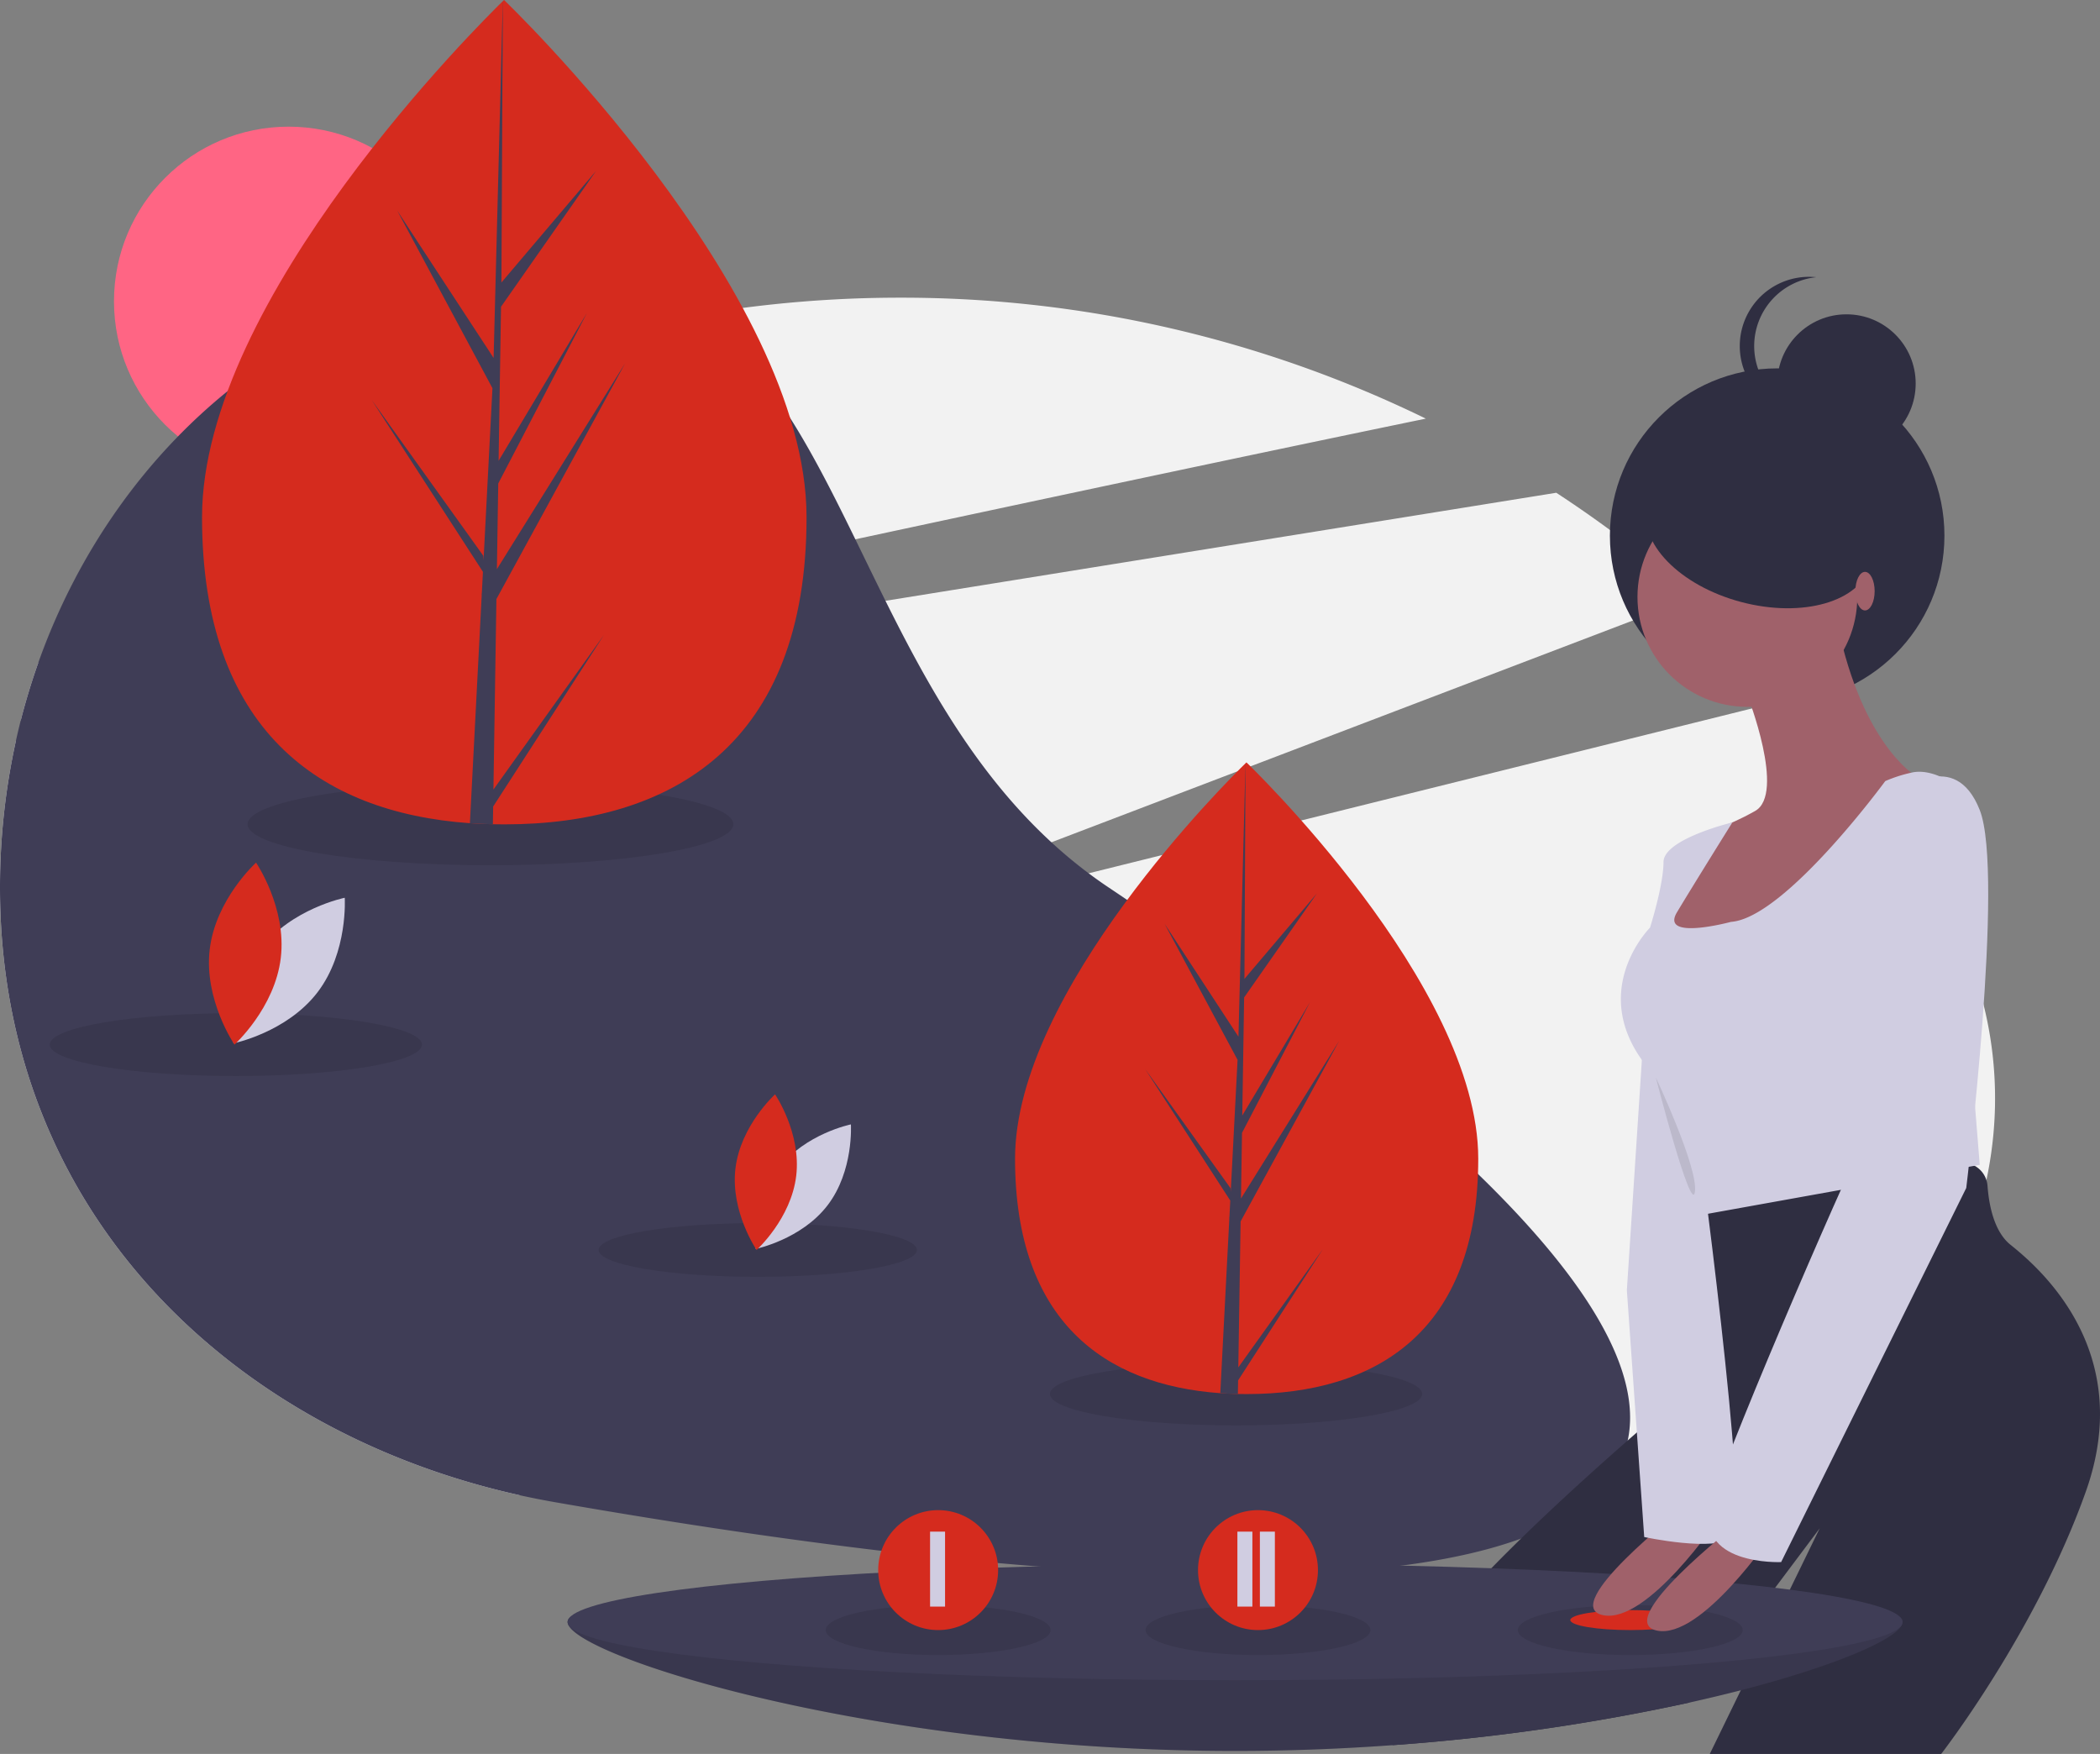 <svg id="f8d7d8f4-b875-4767-a598-99b9608f6632" data-name="Layer 1" xmlns="http://www.w3.org/2000/svg" width="840.477" height="701.95" viewBox="0 0 840.477 701.95"><rect x="0" y="0" width="840.477" height="701.95" fill="#808080" stroke="none"/><title>dream_world</title><path d="M819.412,697.401H387.645C273.213,672.059,179.761,584.775,179.761,454.247a271.808,271.808,0,0,1,6.367-58.714l348.024-56.059L802.63,296.231a480.156,480.156,0,0,1,54.919,41.861L600.564,436.121,479.332,482.368l136.145-33.839L898.054,378.298a481.989,481.989,0,0,1,46.655,61.394L859.255,503.582,955.803,457.884q.613,1.057,1.22,2.117C1017.599,565.707,941.244,697.401,819.412,697.401Z" transform="translate(-179.761 -99.025)" fill="#f2f2f2"/><path d="M750.416,266.562c-65.355,13.499-145.707,30.56-228.323,48.294-119.451,25.649-243.628,52.722-334.034,72.513q2.996-11.722,6.974-22.961A479.131,479.131,0,0,1,458.668,225.033h.008a483.295,483.295,0,0,1,81.409-6.874A478.257,478.257,0,0,1,750.416,266.562Z" transform="translate(-179.761 -99.025)" fill="#f2f2f2"/><circle cx="115.509" cy="120.582" r="69.89" fill="#ff6584"/><path d="M818.592,697.401c-43.01,41.204-187.119,42.952-416.941,2.771q-7.053-1.236-14.006-2.771C273.213,672.059,179.761,584.775,179.761,454.247a271.808,271.808,0,0,1,6.367-58.714q.899-4.107,1.931-8.164,2.996-11.722,6.974-22.961C227.407,273.02,307.709,208.322,401.651,208.322c23.336,0,41.737,6.184,57.016,16.711h.008c27.855,19.191,45.332,52.83,63.416,89.823,3.953,8.081,7.931,16.328,12.059,24.617,17.019,34.18,36.468,69.1,66.412,96.647a188.837,188.837,0,0,0,14.914,12.409q3.92,2.946,8.064,5.717C802.314,573.864,862.043,655.764,818.592,697.401Z" transform="translate(-179.761 -99.025)" fill="#3f3d56"/><ellipse cx="494.7" cy="557.879" rx="74.485" ry="12.574" opacity="0.1"/><ellipse cx="94.395" cy="418.064" rx="74.485" ry="12.574" opacity="0.1"/><path d="M284.083,478.746c-12.302,16.089-10.895,37.832-10.895,37.832s21.352-4.341,33.653-20.43,10.895-37.832,10.895-37.832S296.385,462.658,284.083,478.746Z" transform="translate(-179.761 -99.025)" fill="#d0cde1"/><path d="M292.145,482.36c-2.387,20.112-18.547,34.727-18.547,34.727s-12.289-17.992-9.902-38.104,18.547-34.727,18.547-34.727S294.532,462.248,292.145,482.36Z" transform="translate(-179.761 -99.025)" fill="#D52B1E"/><ellipse cx="303.286" cy="500.252" rx="63.696" ry="10.752" opacity="0.1"/><path d="M491.536,566.488c-10.52,13.758-9.317,32.352-9.317,32.352s18.259-3.713,28.779-17.471,9.317-32.352,9.317-32.352S502.056,552.73,491.536,566.488Z" transform="translate(-179.761 -99.025)" fill="#d0cde1"/><path d="M498.43,569.578c-2.041,17.198-15.861,29.697-15.861,29.697s-10.509-15.386-8.468-32.584,15.861-29.697,15.861-29.697S500.472,552.38,498.43,569.578Z" transform="translate(-179.761 -99.025)" fill="#D52B1E"/><path d="M771.394,562.717c.034,69.811-41.456,94.204-92.647,94.229q-1.784.001-3.55-.038-3.559-.075-7.043-.321c-46.203-3.249-82.114-28.855-82.145-93.78-.033-67.189,85.798-152.021,92.235-158.294.006,0,.006,0,.011-.006.245-.239.37-.359.37-.359S771.36,492.912,771.394,562.717Z" transform="translate(-179.761 -99.025)" fill="#D52B1E"/><path d="M675.368,646.269l33.878-47.384L675.285,651.469l-.088,5.439q-3.559-.075-7.043-.321l3.619-69.842-.029-.54.062-.102.344-6.6L638.052,526.821l34.198,47.738.086,1.399,2.734-52.768L645.875,468.748l29.549,45.169,2.82-109.403.011-.364 0.0.358-.436,86.276,29.015-34.217L677.697,498.214l-.745,47.249,27.098-45.355-27.203,52.302-.414,26.273,39.327-63.134-39.476,72.3Z" transform="translate(-179.761 -99.025)" fill="#3f3d56"/><ellipse cx="196.299" cy="329.867" rx="97.209" ry="16.41" opacity="0.1"/><path d="M502.566,305.97c.044,91.11-54.104,122.944-120.913,122.976q-2.328.001-4.633-.05-4.644-.098-9.192-.419c-60.299-4.24-107.166-37.659-107.207-122.39-.043-87.687,111.974-198.401,120.375-206.587.007,0,.007,0,.015-.007.319-.312.482-.468.482-.468S502.522,214.867,502.566,305.97Z" transform="translate(-179.761 -99.025)" fill="#D52B1E"/><path d="M377.244,415.012l44.214-61.84-44.322,68.627-.115,7.098q-4.644-.098-9.192-.419l4.722-91.149-.037-.705.082-.134.449-8.613L328.543,259.122,373.174,321.424l.112,1.826,3.568-68.867L338.752,183.332l38.563,58.949L380.996,99.5l.015-.475 0.0.468-.569,112.598L418.309,167.434l-38.026,54.353-.972,61.664,35.365-59.193-35.502,68.259-.54,34.288,51.325-82.396L378.439,338.766Z" transform="translate(-179.761 -99.025)" fill="#3f3d56"/><circle cx="711.271" cy="214.369" r="66.944" fill="#2f2e41"/><path d="M1014.55,696.015c-20.06,56.34-57.88,104.96-57.88,104.96h-92.61l12.42-25.49,6.22-12.76,8.99-18.45,4.42-9.07,11.94-24.52-17.83,23.78-7.7,10.26-14.6,19.48-12.18,16.24a836.978,836.978,0,0,1-118.62,17.01c-.15-4.7.6-13.94,6.57-26.79a117.013,117.013,0,0,1,11.37-19.12,174.533,174.533,0,0,1,13.3-16.17c2.64-2.86,5.42-5.78,8.29-8.73,37.36-38.41,91.27-82.33,91.27-82.33l-15.43-60.97,111.06-18.86a10.017,10.017,0,0,1,11.67,9.13c.6,8.05,2.72,18.4,9.24,23.62C996.03,606.495,1034.62,639.685,1014.55,696.015Z" transform="translate(-179.761 -99.025)" fill="#2f2e41"/><path d="M941.22,748.165a2.079,2.079,0,0,1-.09.6c-1.56,5.95-25.65,16.64-64.65,26.72-6.51,1.67-13.44,3.33-20.74,4.96a836.978,836.978,0,0,1-118.62,17.01c-20.22,1.47-41.33,2.31-63.05,2.31-145.31,0-263.52-37.57-267.05-51a2.077,2.077,0,0,1-.09-.6,1.638,1.638,0,0,1,.04-.38.867.867,0,0,1,.06-.23c3.87-11.67,121.94,5.61,267.04,5.61,28.23,0,55.45-.65,80.99-1.62,50.73-1.93,94.9-5.09,127.46-6.82,3.17-.16,6.23-.32,9.17-.45,29.87-1.41,47.96-1.17,49.43,3.28a.867.867,0,0,1,.06.23A1.638,1.638,0,0,1,941.22,748.165Z" transform="translate(-179.761 -99.025)" fill="#3f3d56"/><path d="M941.22,748.165a2.079,2.079,0,0,1-.09.6c-1.56,5.95-25.65,16.64-64.65,26.72-6.51,1.67-13.44,3.33-20.74,4.96a836.978,836.978,0,0,1-118.62,17.01c-20.22,1.47-41.33,2.31-63.05,2.31-145.31,0-263.52-37.57-267.05-51a2.077,2.077,0,0,1-.09-.6,1.638,1.638,0,0,1,.04-.38.867.867,0,0,1,.06-.23c3.87-11.67,121.94,5.61,267.04,5.61,28.23,0,55.45-.65,80.99-1.62,50.73-1.93,94.9-5.09,127.46-6.82,3.17-.16,6.23-.32,9.17-.45,29.87-1.41,47.96-1.17,49.43,3.28a.867.867,0,0,1,.06.23A1.638,1.638,0,0,1,941.22,748.165Z" transform="translate(-179.761 -99.025)" opacity="0.1"/><ellipse cx="494.314" cy="649.142" rx="267.147" ry="23.303" fill="#3f3d56"/><ellipse cx="652.479" cy="652.37" rx="45" ry="10" opacity="0.1"/><ellipse cx="652.479" cy="648.37" rx="24" ry="4" fill="#D52B1E"/><path d="M852.91,703.102s-49.43,38.45-31.68,42.309,46.305-38.588,46.305-38.588Z" transform="translate(-179.761 -99.025)" fill="#a0616a"/><circle cx="699.35" cy="238.9" r="43.99" fill="#a0616a"/><path d="M879.111,377.284s15.435,39.359,3.087,46.305-18.522,7.718-18.522,7.718L850.556,453.688l-7.718,23.153,61.74,2.315,43.218-68.686S926.96,399.665,916.155,353.36Z" transform="translate(-179.761 -99.025)" fill="#a0616a"/><path d="M959.76,411.627s-7.85-5.158-15.116-3.351a56.17,56.17,0,0,0-10.352,3.351s-40.131,54.795-61.74,56.338c0,0-28.555,7.718-21.609-3.859s22.165-35.942,22.165-35.942-27.567,6.615-27.567,15.876-5.402,26.24-5.402,26.24-26.24,26.24,0,57.11,16.207,58.653,16.207,58.653L972.108,565.206Z" transform="translate(-179.761 -99.025)" fill="#d0cde1"/><path d="M837.822,508.868l-6.946,106.502,6.946,98.785s28.555,6.174,35.501,0S858.66,548.228,858.66,548.228Z" transform="translate(-179.761 -99.025)" fill="#d0cde1"/><circle cx="739.008" cy="153.494" r="27.701" fill="#2f2e41"/><path d="M881.835,237.514a27.704,27.704,0,0,1,24.816-27.551,28.007,28.007,0,0,0-2.886-.15,27.701,27.701,0,0,0,0,55.402,28.007,28.007,0,0,0,2.886-.15A27.704,27.704,0,0,1,881.835,237.514Z" transform="translate(-179.761 -99.025)" fill="#2f2e41"/><ellipse cx="883.693" cy="313.167" rx="27.701" ry="46.168" transform="translate(174.317 987.766) rotate(-75.118)" fill="#2f2e41"/><path d="M874.519,709.276s-49.43,38.45-31.68,42.309,46.305-38.588,46.305-38.588Z" transform="translate(-179.761 -99.025)" fill="#a0616a"/><path d="M940.466,416.258s21.609-18.522,31.642,6.946-5.402,151.264-5.402,151.264L892.617,724.188s-35.501,1.544-27.783-23.924,59.811-145.476,62.898-148.563S940.466,416.258,940.466,416.258Z" transform="translate(-179.761 -99.025)" fill="#d0cde1"/><path d="M842.459,530.232s17.031,36.114,15.651,45.77S842.459,530.232,842.459,530.232Z" transform="translate(-179.761 -99.025)" opacity="0.1"/><ellipse cx="746.427" cy="236.584" rx="3.859" ry="7.718" fill="#a0616a"/><ellipse cx="375.479" cy="652.37" rx="45" ry="10" opacity="0.1"/><circle cx="375.479" cy="628.37" r="24" fill="#D52B1E"/><ellipse cx="503.479" cy="652.37" rx="45" ry="10" opacity="0.1"/><circle cx="503.479" cy="628.37" r="24" fill="#D52B1E"/><rect x="372.239" y="612.975" width="6" height="30" fill="#d0cde1"/><rect x="495.239" y="612.975" width="6" height="30" fill="#d0cde1"/><rect x="504.239" y="612.975" width="6" height="30" fill="#d0cde1"/></svg>